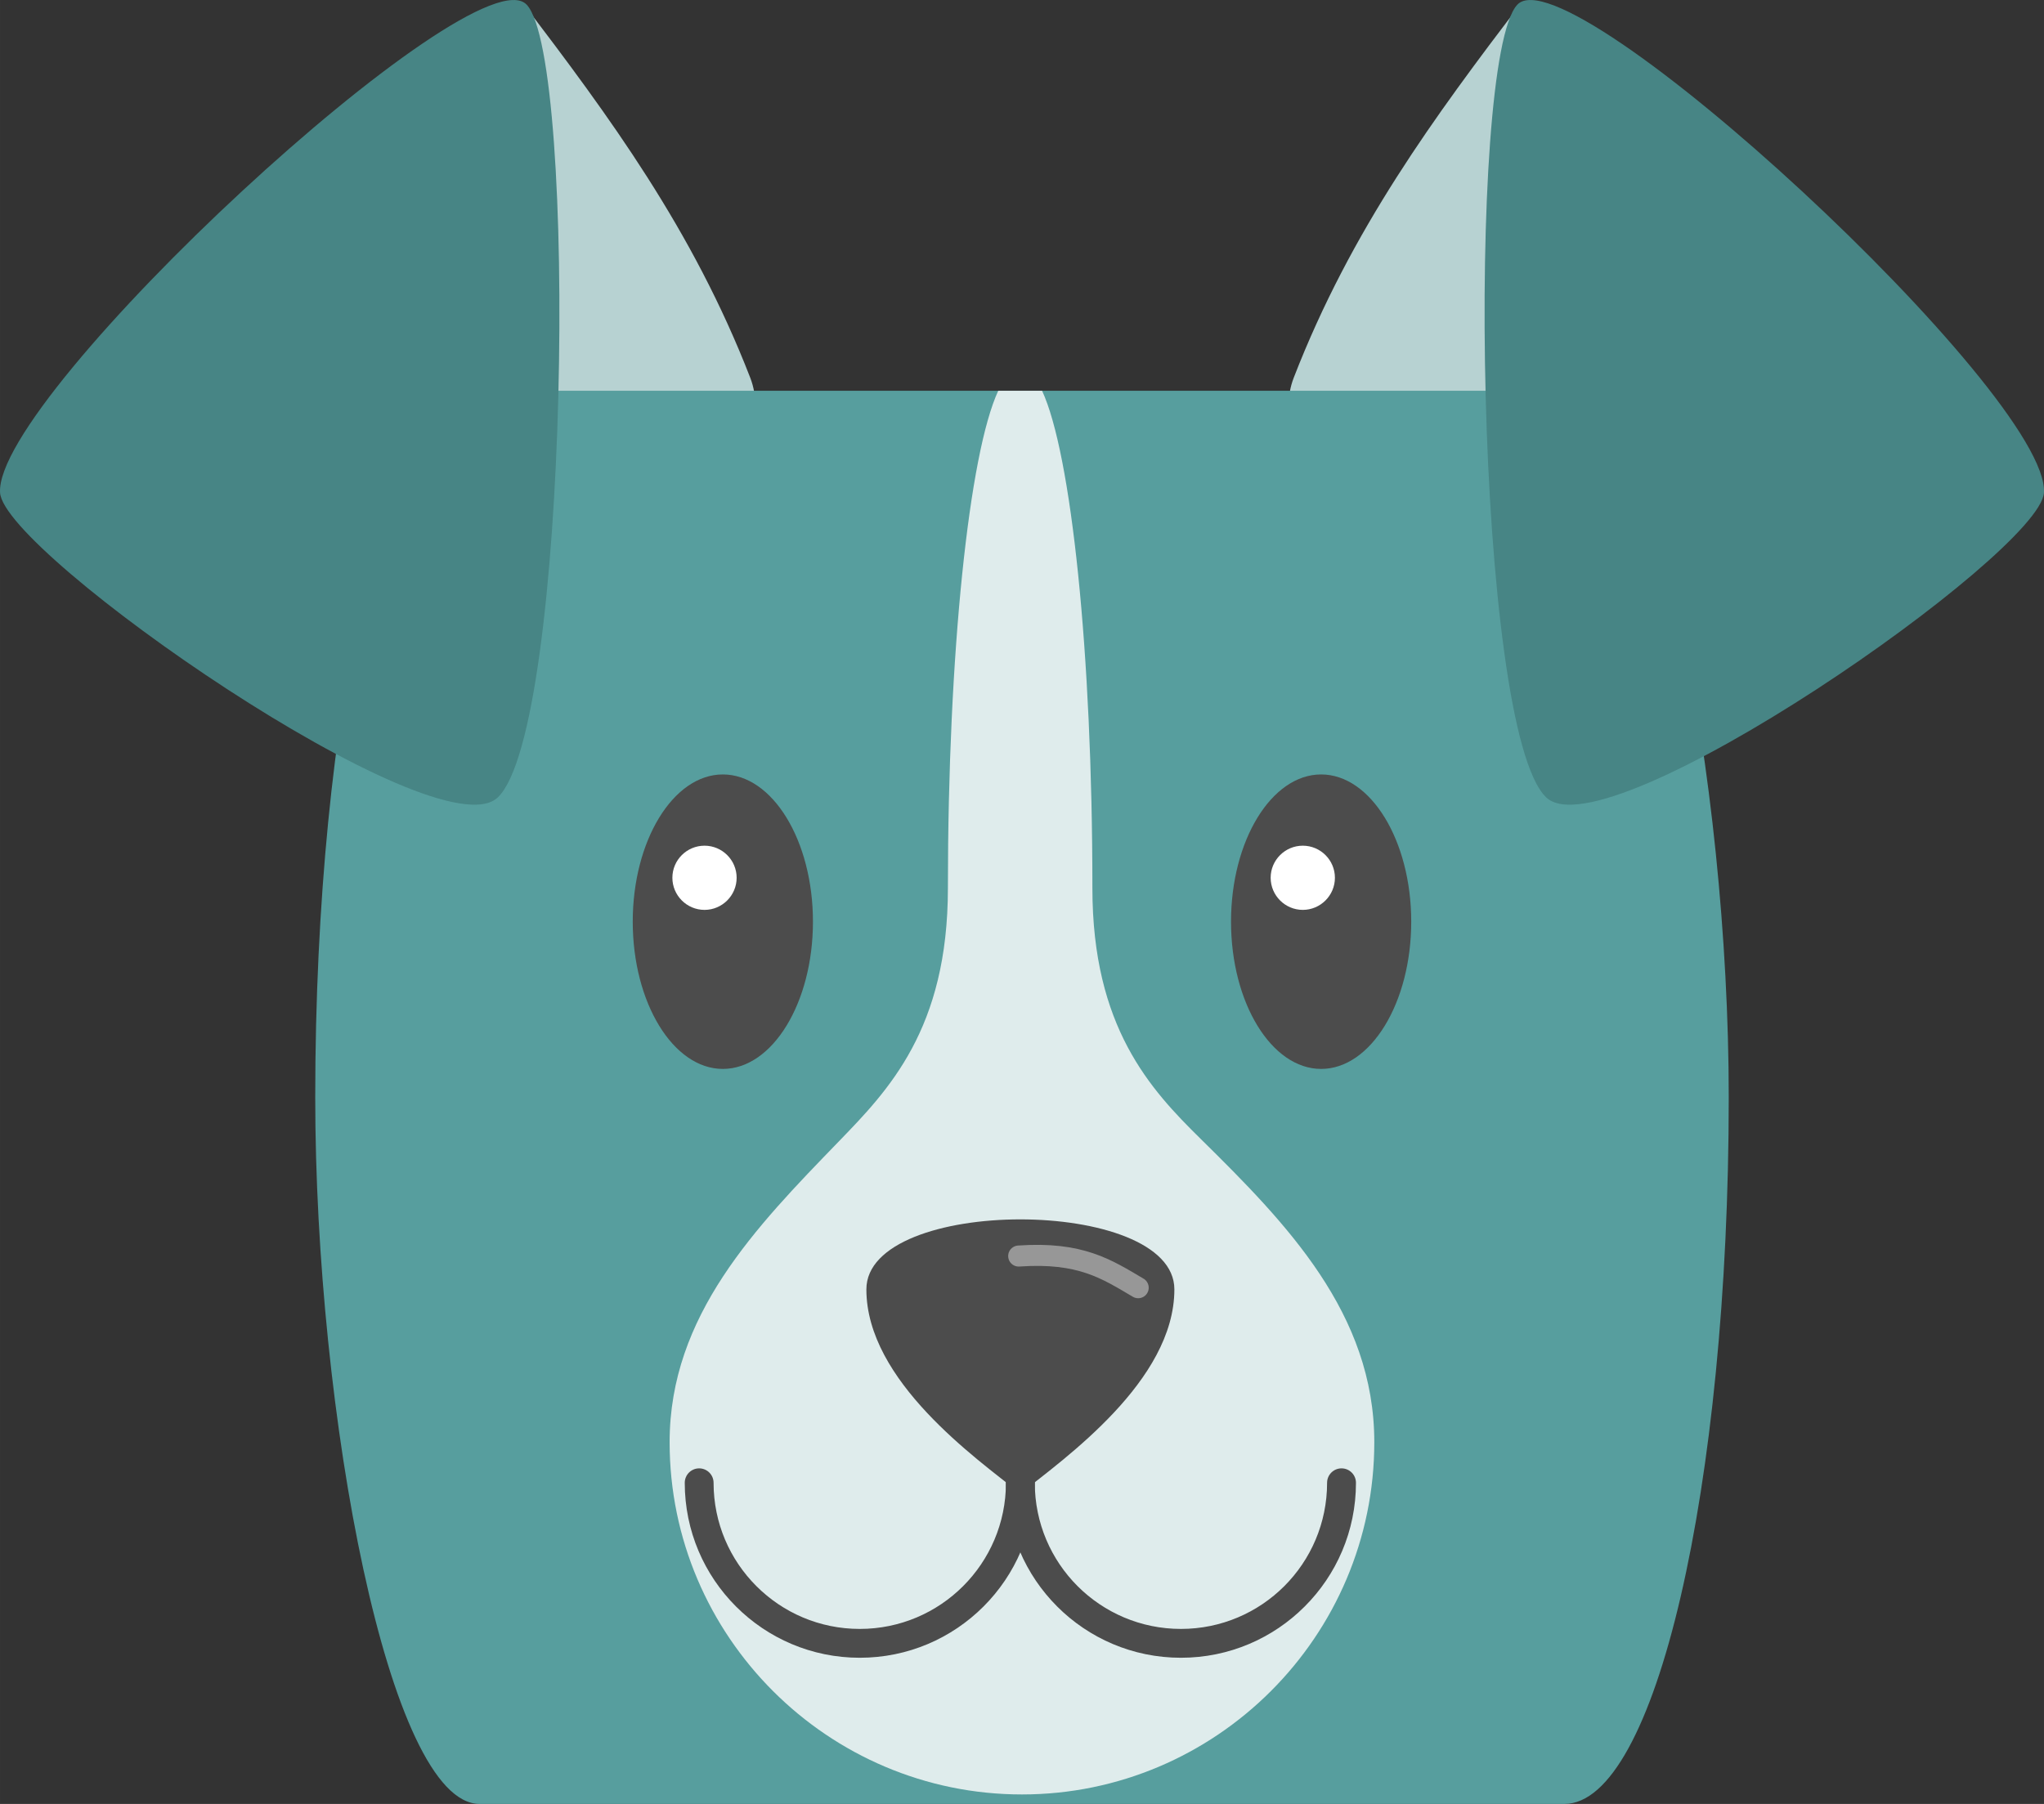 <?xml version="1.0" encoding="UTF-8" standalone="no"?>
<svg
   xmlns:dc="http://purl.org/dc/elements/1.1/"
   xmlns:cc="http://creativecommons.org/ns#"
   xmlns:rdf="http://www.w3.org/1999/02/22-rdf-syntax-ns#"
   xmlns:svg="http://www.w3.org/2000/svg"
   xmlns="http://www.w3.org/2000/svg"
   xmlns:sodipodi="http://sodipodi.sourceforge.net/DTD/sodipodi-0.dtd"
   xmlns:inkscape="http://www.inkscape.org/namespaces/inkscape"
   sodipodi:docname="dog.svg"
   width="310.897"
   height="274.45"
   viewBox="0 0 82.258 72.615"
   version="1.1"
   id="svg8"
   inkscape:version="1.0 (4035a4fb49, 2020-05-01)">
  <rect x="0" y="0" width="82.258" height="72.615" fill="#333333" stroke="none"/>
  <defs
     id="defs2" />
  <sodipodi:namedview
     inkscape:window-maximized="0"
     inkscape:window-y="51"
     inkscape:window-x="22"
     inkscape:window-height="729"
     inkscape:window-width="1261"
     id="base"
     pagecolor="#262626"
     bordercolor="#666666"
     borderopacity="1.0"
     inkscape:pageopacity="0"
     inkscape:pageshadow="2"
     inkscape:zoom="0.35"
     inkscape:cx="-127.40861"
     inkscape:cy="-25.63205"
     inkscape:document-units="px"
     inkscape:current-layer="svg8"
     inkscape:document-rotation="0"
     showgrid="false"
     inkscape:showpageshadow="false"
     fit-margin-top="0"
     fit-margin-left="0"
     fit-margin-right="0"
     fit-margin-bottom="0"
     inkscape:pagecheckerboard="true"
     units="px" />
  <g
     transform="translate(-234.508,-689.869)"
     inkscape:export-ydpi="592.86499"
     inkscape:export-xdpi="592.86499"
     id="g1325">
    <path
       id="path1138"
       d="m 255.55,689.99 c 3.466,4.557 6.833,9.106 9.15,15.083 2.317,5.979 -15.571,16.217 -15.571,16.217 0,0 3.691,-24.426 6.421,-31.3"
       style="fill:#b7d2d2;fill-opacity:1;fill-rule:evenodd;stroke:none;stroke-width:0.556" />
    <path
       style="fill:#b7d2d2;fill-opacity:1;fill-rule:evenodd;stroke:none;stroke-width:0.556"
       d="m 295.723,689.99 c -3.466,4.557 -6.833,9.106 -9.15,15.083 -2.317,5.979 15.571,16.217 15.571,16.217 0,0 -3.691,-24.426 -6.421,-31.3"
       id="path1140" />
    <rect
       ry="28.443"
       rx="6.615"
       y="705.599"
       x="247.194"
       height="56.885"
       width="56.885"
       id="rect1142"
       style="fill:#579e9e;fill-opacity:1;stroke-width:2.288;stroke-linecap:square;stop-color:#000000" />
    <path
       id="path1144"
       d="m 263.598,732.897 c 1.997,0 3.626,-2.661 3.626,-5.927 0,-3.266 -1.629,-5.927 -3.626,-5.927 -1.997,0 -3.626,2.661 -3.626,5.927 0,3.266 1.629,5.927 3.626,5.927"
       style="fill:#4c4c4c;fill-opacity:1;fill-rule:evenodd;stroke:none;stroke-width:0.514" />
    <path
       id="path1146"
       d="m 262.86,726.495 c 0.712,0 1.293,-0.581 1.293,-1.293 0,-0.712 -0.581,-1.291 -1.293,-1.291 -0.712,0 -1.293,0.579 -1.293,1.291 0,0.712 0.581,1.293 1.293,1.293"
       style="fill:#ffffff;fill-opacity:1;fill-rule:evenodd;stroke:none;stroke-width:0.598" />
    <path
       style="fill:#4c4c4c;fill-opacity:1;fill-rule:evenodd;stroke:none;stroke-width:0.514"
       d="m 287.675,732.897 c 1.997,0 3.626,-2.661 3.626,-5.927 0,-3.266 -1.629,-5.927 -3.626,-5.927 -1.997,0 -3.626,2.661 -3.626,5.927 0,3.266 1.629,5.927 3.626,5.927"
       id="path1148" />
    <path
       style="fill:#ffffff;fill-opacity:1;fill-rule:evenodd;stroke:none;stroke-width:0.598"
       d="m 286.937,726.495 c 0.712,0 1.293,-0.581 1.293,-1.293 0,-0.712 -0.581,-1.291 -1.293,-1.291 -0.712,0 -1.293,0.579 -1.293,1.291 0,0.712 0.581,1.293 1.293,1.293"
       id="path1150" />
    <path
       d="m 274.681,705.599 c -1.17,2.515 -2.026,10.524 -2.026,20.022 0,5.674 -2.397,8.136 -4.4,10.205 -3.322,3.431 -6.799,6.988 -6.799,12.097 0,7.81 6.37,14.179 14.18,14.179 7.81,0 14.179,-6.369 14.179,-14.179 0,-5.188 -3.531,-8.804 -6.988,-12.21 -2.024,-1.993 -4.357,-4.497 -4.357,-10.092 0,-9.498 -0.855,-17.507 -2.025,-20.022 z"
       style="fill:#dfecec;fill-opacity:1;fill-rule:evenodd;stroke:none;stroke-width:0.359"
       id="path1152" />
    <path
       style="fill:#4c4c4c;fill-opacity:1;fill-rule:evenodd;stroke:none;stroke-width:0.353"
       d="m 281.769,741.771 c 0,3.682 -4.426,6.81 -6.197,8.219 -1.772,-1.408 -6.198,-4.537 -6.198,-8.219 0,-3.758 12.395,-3.755 12.395,0"
       id="path1154" />
    <path
       style="fill:none;stroke:#979797;stroke-width:0.847;stroke-linecap:round;stroke-linejoin:round;stroke-miterlimit:22.926;stroke-opacity:1"
       d="m 280.313,741.704 c -1.275,-0.752 -2.318,-1.448 -4.809,-1.275"
       id="path1156" />
    <path
       id="path1158"
       d="m 234.51,709.701 c 0.148,2.452 17.59,14.575 20.027,12.27 2.884,-2.729 3.232,-29.671 1.171,-31.909 -2.061,-2.237 -21.435,15.7 -21.198,19.639"
       style="fill:#478585;fill-opacity:1;fill-rule:evenodd;stroke:none;stroke-width:0.446" />
    <path
       style="fill:#478585;fill-opacity:1;fill-rule:evenodd;stroke:none;stroke-width:0.446"
       d="m 316.764,709.701 c -0.148,2.452 -17.59,14.575 -20.027,12.27 -2.884,-2.729 -3.232,-29.671 -1.171,-31.909 2.061,-2.237 21.435,15.7 21.198,19.639"
       id="path1160" />
    <g
       transform="translate(5.15,389.702)"
       id="g1170">
      <path
         id="path1166"
         d="m 269.84,359.855 c 0,-0.321 0.26,-0.581 0.581,-0.581 0.321,0 0.581,0.26 0.581,0.581 0,1.945 -0.79,3.706 -2.064,4.98 -1.274,1.274 -3.034,2.063 -4.98,2.063 -1.945,0 -3.706,-0.788 -4.98,-2.063 -1.274,-1.274 -2.063,-3.034 -2.063,-4.98 0,-0.321 0.26,-0.581 0.579,-0.581 0.321,0 0.581,0.26 0.581,0.581 0,1.625 0.658,3.095 1.724,4.16 1.064,1.064 2.534,1.722 4.159,1.722 1.625,0 3.095,-0.658 4.159,-1.722 1.065,-1.065 1.724,-2.536 1.724,-4.16"
         style="fill:#4c4c4c;fill-opacity:1;fill-rule:nonzero;stroke:none;stroke-width:0.362" />
      <path
         id="path1168"
         d="m 269.84,359.855 c 0,-0.321 0.26,-0.581 0.581,-0.581 0.321,0 0.581,0.26 0.581,0.581 0,1.625 0.658,3.095 1.722,4.16 1.065,1.064 2.536,1.722 4.159,1.722 1.625,0 3.095,-0.658 4.16,-1.722 1.064,-1.065 1.722,-2.536 1.722,-4.16 0,-0.321 0.26,-0.581 0.581,-0.581 0.321,0 0.581,0.26 0.581,0.581 0,1.945 -0.788,3.706 -2.064,4.98 -1.273,1.274 -3.034,2.063 -4.98,2.063 -1.944,0 -3.706,-0.788 -4.98,-2.063 -1.274,-1.274 -2.063,-3.034 -2.063,-4.98"
         style="fill:#4c4c4c;fill-opacity:1;fill-rule:nonzero;stroke:none;stroke-width:0.362" />
    </g>
  </g>
</svg>
